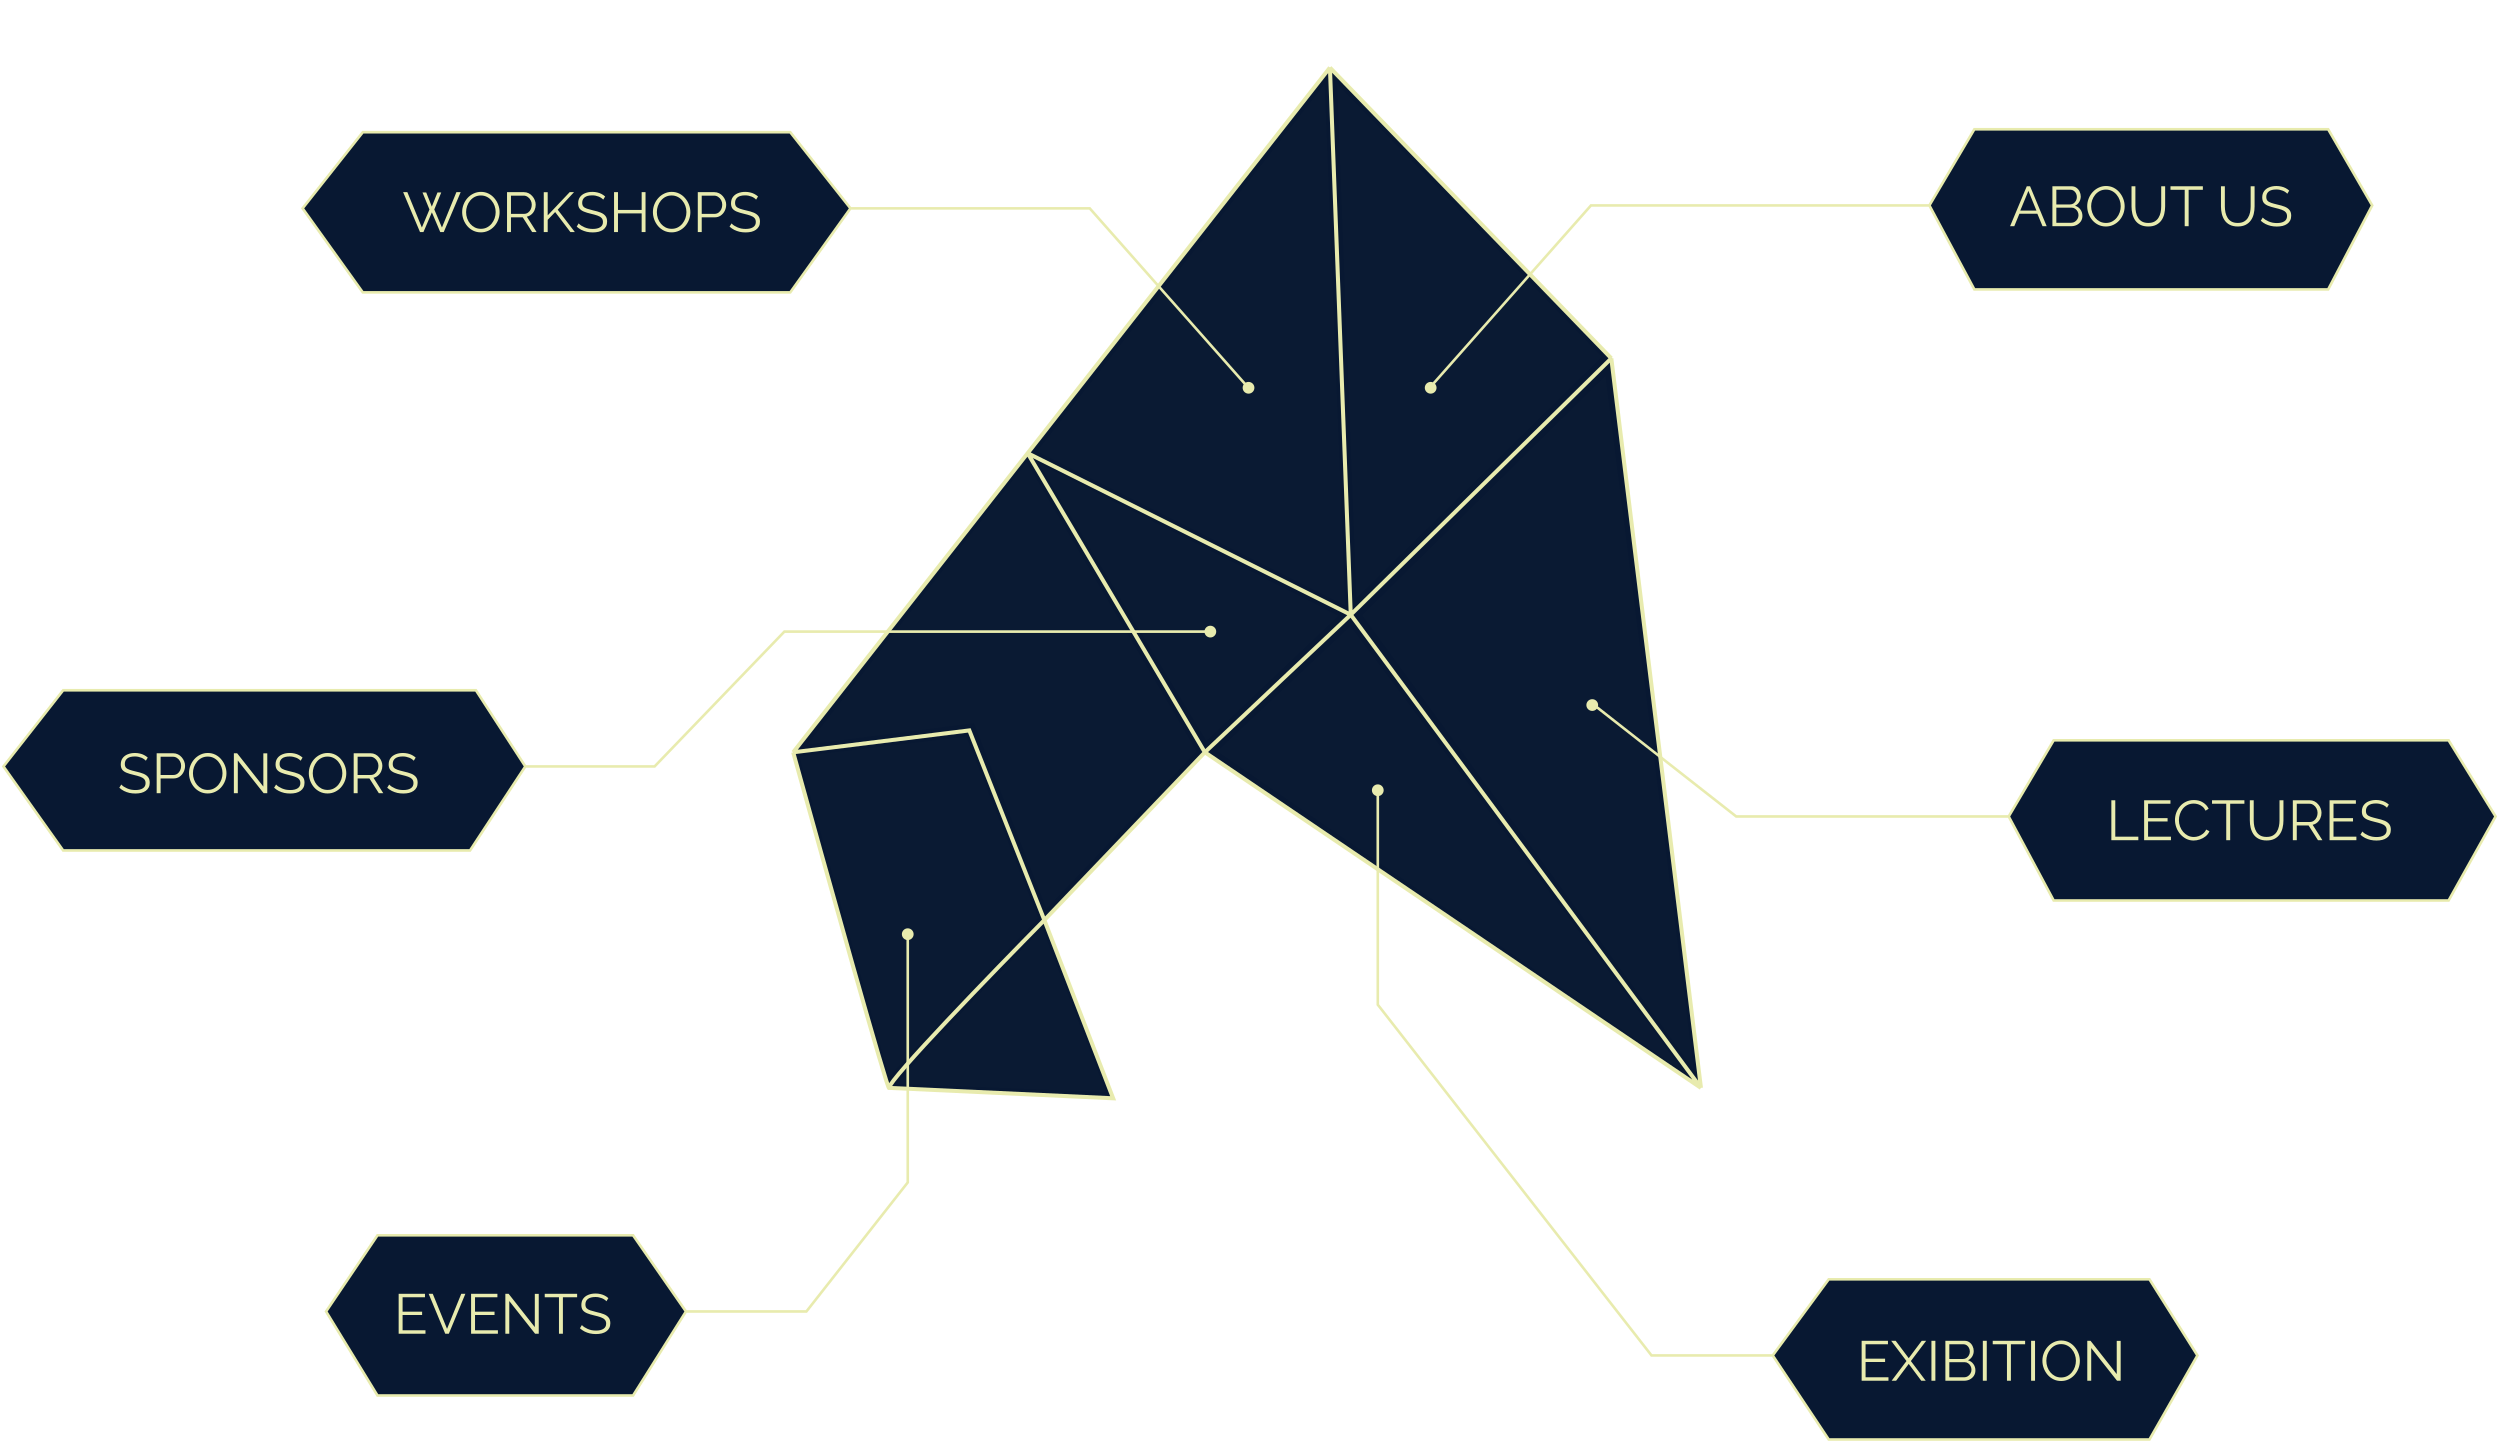 <svg width="851" height="491" viewBox="0 0 851 491" fill="none" xmlns="http://www.w3.org/2000/svg">
<path d="M302.638 370.315C302.638 373.153 280.879 295.341 270 256.08L349.811 154.263L452.704 23L548.49 121.979L579 370.315L410.132 256.08L355.498 313.197L378.913 373.862L302.638 370.315Z" fill="#081832"/>
<path d="M270 256.08C280.879 295.341 302.638 373.153 302.638 370.315M270 256.08L329.955 248.63L355.498 313.197M270 256.08L349.811 154.263M302.638 370.315C302.638 367.476 337.878 331.054 355.498 313.197M302.638 370.315L378.913 373.862L355.498 313.197M355.498 313.197L410.132 256.08M452.704 23L459.799 209.251M452.704 23L349.811 154.263M452.704 23L548.49 121.979M459.799 209.251L349.811 154.263M459.799 209.251L410.132 256.08M459.799 209.251L548.49 121.979M459.799 209.251L579 370.315M349.811 154.263L410.132 256.08M410.132 256.08L579 370.315M548.49 121.979L579 370.315" stroke="#E8EBAE" stroke-width="1.376"/>
<path d="M576.516 363.928L463.701 209.395L546.455 128.01L576.516 363.928Z" fill="#E8EBAE" fill-opacity="0.01"/>
<path d="M461.742 203.576L455.188 28.677L545.224 121.473L461.742 203.576Z" fill="#E8EBAE" fill-opacity="0.01"/>
<path d="M450.906 28.677L353.016 153.643L457.848 206.059L450.906 28.677Z" fill="#E8EBAE" fill-opacity="0.01"/>
<path d="M410.652 252.177L353.725 157.81L455.58 209.631L410.652 252.177Z" fill="#E8EBAE" fill-opacity="0.01"/>
<path d="M459.681 213.153L414.389 255.725L573.323 364.993L459.681 213.153Z" fill="#E8EBAE" fill-opacity="0.01"/>
<path d="M302.639 366.412L272.129 257.499L328.891 250.759L353.37 312.488L328.536 338.74L302.639 366.412Z" fill="#E8EBAE" fill-opacity="0.01"/>
<path d="M376.429 371.734L354.788 316.036L329.955 341.934L305.121 368.896L376.429 371.734Z" fill="#E8EBAE" fill-opacity="0.01"/>
<path d="M331.547 246.13L274.967 253.375L349.467 157.455L407.294 255.725L356.208 309.294L331.547 246.13Z" fill="#E8EBAE" fill-opacity="0.01"/>
<path d="M672.079 44H792.5L807.5 69.924L792.5 98.529H705.825H672.079L656.761 69.924L672.079 44Z" fill="#081832"/>
<path d="M488 130.5L541.567 69.924H656.761M656.761 69.924L672.079 44H792.5L807.5 69.924L792.5 98.529H705.825H672.079L656.761 69.924Z" stroke="#E8EBAE" stroke-width="0.894"/>
<path d="M689.914 63.41H691.044L696.69 77H695.274L693.513 72.751H687.407L685.665 77H684.23L689.914 63.41ZM693.207 71.698L690.469 64.98L687.694 71.698H693.207ZM708.859 73.497C708.859 74.174 708.687 74.78 708.342 75.316C707.998 75.839 707.532 76.254 706.945 76.56C706.371 76.853 705.739 77 705.05 77H698.638V63.41H705.184C705.822 63.41 706.371 63.583 706.83 63.927C707.302 64.259 707.66 64.693 707.902 65.229C708.157 65.752 708.285 66.3 708.285 66.875C708.285 67.551 708.113 68.176 707.768 68.751C707.424 69.325 706.945 69.752 706.333 70.033C707.111 70.263 707.723 70.69 708.17 71.315C708.629 71.941 708.859 72.668 708.859 73.497ZM707.519 73.268C707.519 72.808 707.417 72.387 707.213 72.004C707.009 71.609 706.728 71.29 706.371 71.047C706.026 70.805 705.631 70.684 705.184 70.684H699.978V75.832H705.05C705.51 75.832 705.924 75.711 706.294 75.469C706.664 75.226 706.958 74.914 707.175 74.531C707.404 74.135 707.519 73.714 707.519 73.268ZM699.978 64.578V69.593H704.648C705.095 69.593 705.49 69.478 705.835 69.248C706.179 69.006 706.454 68.693 706.658 68.31C706.862 67.927 706.964 67.519 706.964 67.085C706.964 66.626 706.869 66.211 706.677 65.841C706.486 65.458 706.224 65.152 705.892 64.922C705.561 64.693 705.184 64.578 704.763 64.578H699.978ZM716.86 77.096C715.903 77.096 715.035 76.904 714.257 76.522C713.479 76.139 712.809 75.622 712.247 74.971C711.686 74.308 711.252 73.567 710.946 72.751C710.639 71.921 710.486 71.073 710.486 70.205C710.486 69.299 710.646 68.438 710.965 67.621C711.284 66.792 711.73 66.058 712.305 65.42C712.892 64.769 713.574 64.259 714.353 63.889C715.131 63.506 715.973 63.315 716.879 63.315C717.836 63.315 718.704 63.512 719.482 63.908C720.261 64.304 720.924 64.833 721.473 65.497C722.034 66.16 722.468 66.9 722.774 67.717C723.081 68.534 723.234 69.369 723.234 70.224C723.234 71.13 723.074 71.998 722.755 72.827C722.436 73.644 721.99 74.378 721.416 75.028C720.841 75.667 720.165 76.171 719.387 76.541C718.608 76.911 717.766 77.096 716.86 77.096ZM711.826 70.205C711.826 70.945 711.947 71.66 712.19 72.349C712.432 73.025 712.777 73.631 713.223 74.167C713.67 74.69 714.2 75.112 714.812 75.43C715.437 75.737 716.12 75.89 716.86 75.89C717.638 75.89 718.334 75.73 718.946 75.411C719.572 75.08 720.101 74.646 720.535 74.11C720.982 73.561 721.32 72.949 721.55 72.272C721.779 71.596 721.894 70.907 721.894 70.205C721.894 69.465 721.773 68.757 721.53 68.081C721.288 67.404 720.937 66.798 720.478 66.262C720.031 65.726 719.501 65.305 718.889 64.999C718.276 64.693 717.6 64.54 716.86 64.54C716.094 64.54 715.399 64.699 714.774 65.018C714.161 65.337 713.632 65.771 713.185 66.32C712.751 66.856 712.413 67.462 712.171 68.138C711.941 68.814 711.826 69.503 711.826 70.205ZM731.291 77.096C730.22 77.096 729.314 76.904 728.574 76.522C727.833 76.139 727.247 75.628 726.813 74.99C726.379 74.34 726.06 73.606 725.856 72.789C725.664 71.972 725.569 71.13 725.569 70.263V63.41H726.889V70.263C726.889 70.964 726.959 71.653 727.1 72.33C727.253 73.006 727.495 73.612 727.827 74.148C728.159 74.684 728.605 75.112 729.167 75.43C729.728 75.737 730.43 75.89 731.272 75.89C732.14 75.89 732.855 75.73 733.416 75.411C733.99 75.08 734.437 74.646 734.756 74.11C735.088 73.574 735.324 72.974 735.464 72.311C735.604 71.634 735.675 70.952 735.675 70.263V63.41H737.014V70.263C737.014 71.169 736.912 72.036 736.708 72.866C736.504 73.695 736.172 74.422 735.713 75.048C735.266 75.673 734.679 76.171 733.952 76.541C733.225 76.911 732.338 77.096 731.291 77.096ZM749.855 64.597H745.013V77H743.673V64.597H738.831V63.41H749.855V64.597ZM761.74 77.096C760.669 77.096 759.763 76.904 759.022 76.522C758.282 76.139 757.695 75.628 757.262 74.99C756.828 74.34 756.509 73.606 756.305 72.789C756.113 71.972 756.017 71.13 756.017 70.263V63.41H757.338V70.263C757.338 70.964 757.408 71.653 757.549 72.33C757.702 73.006 757.944 73.612 758.276 74.148C758.608 74.684 759.054 75.112 759.616 75.43C760.177 75.737 760.879 75.89 761.721 75.89C762.589 75.89 763.304 75.73 763.865 75.411C764.439 75.08 764.886 74.646 765.205 74.11C765.537 73.574 765.773 72.974 765.913 72.311C766.053 71.634 766.124 70.952 766.124 70.263V63.41H767.463V70.263C767.463 71.169 767.361 72.036 767.157 72.866C766.953 73.695 766.621 74.422 766.162 75.048C765.715 75.673 765.128 76.171 764.401 76.541C763.674 76.911 762.787 77.096 761.74 77.096ZM778.601 65.956C778.409 65.739 778.186 65.548 777.931 65.382C777.676 65.203 777.389 65.05 777.07 64.922C776.751 64.795 776.406 64.693 776.036 64.616C775.679 64.54 775.296 64.501 774.888 64.501C773.701 64.501 772.827 64.731 772.265 65.19C771.717 65.637 771.442 66.249 771.442 67.028C771.442 67.564 771.57 67.985 771.825 68.291C772.093 68.597 772.508 68.846 773.069 69.038C773.631 69.229 774.345 69.427 775.213 69.631C776.183 69.835 777.019 70.078 777.72 70.358C778.422 70.639 778.964 71.022 779.347 71.507C779.73 71.979 779.921 72.623 779.921 73.44C779.921 74.065 779.8 74.608 779.558 75.067C779.315 75.526 778.977 75.909 778.543 76.215C778.11 76.522 777.593 76.751 776.993 76.904C776.393 77.045 775.736 77.115 775.022 77.115C774.32 77.115 773.643 77.045 772.993 76.904C772.355 76.751 771.749 76.534 771.174 76.254C770.6 75.96 770.064 75.59 769.567 75.143L770.236 74.052C770.479 74.308 770.766 74.55 771.098 74.78C771.442 74.997 771.819 75.194 772.227 75.373C772.648 75.552 773.095 75.692 773.567 75.794C774.052 75.883 774.549 75.928 775.06 75.928C776.144 75.928 776.987 75.73 777.586 75.335C778.199 74.939 778.505 74.352 778.505 73.574C778.505 73.012 778.352 72.566 778.046 72.234C777.739 71.889 777.28 71.609 776.668 71.392C776.055 71.175 775.302 70.964 774.409 70.76C773.465 70.543 772.667 70.301 772.017 70.033C771.366 69.765 770.874 69.414 770.543 68.98C770.224 68.534 770.064 67.947 770.064 67.219C770.064 66.377 770.268 65.669 770.677 65.095C771.098 64.508 771.672 64.067 772.399 63.774C773.127 63.468 773.962 63.315 774.907 63.315C775.506 63.315 776.062 63.378 776.572 63.506C777.095 63.621 777.574 63.793 778.007 64.023C778.454 64.252 778.869 64.54 779.252 64.884L778.601 65.956Z" fill="#E8EBAE"/>
<path d="M269 45.001H123.5L103 70.924L123.5 99.529H182.5H208.675H269L289.5 70.924L269 45.001Z" fill="#081832"/>
<path d="M424.512 131.5L370.945 70.924H289.5M289.5 70.924L269 45.001H123.5L103 70.924L123.5 99.529H182.5H208.675H269L289.5 70.924Z" stroke="#E8EBAE" stroke-width="0.894"/>
<path d="M143.814 65.506H145.077L146.991 70.329L148.924 65.506H150.207L147.833 71.306L150.437 77.45L155.356 65.41H156.81L151.049 79H149.862L147.01 72.282L144.139 79H142.972L137.23 65.41H138.665L143.603 77.45L146.187 71.306L143.814 65.506ZM163.692 79.096C162.735 79.096 161.867 78.904 161.089 78.522C160.31 78.139 159.64 77.622 159.079 76.971C158.518 76.308 158.084 75.567 157.777 74.751C157.471 73.921 157.318 73.073 157.318 72.205C157.318 71.299 157.478 70.438 157.797 69.621C158.116 68.792 158.562 68.058 159.136 67.42C159.723 66.769 160.406 66.259 161.184 65.889C161.963 65.506 162.805 65.315 163.711 65.315C164.668 65.315 165.536 65.512 166.314 65.908C167.092 66.304 167.756 66.833 168.305 67.497C168.866 68.16 169.3 68.9 169.606 69.717C169.912 70.534 170.066 71.369 170.066 72.224C170.066 73.13 169.906 73.998 169.587 74.827C169.268 75.644 168.821 76.378 168.247 77.028C167.673 77.667 166.997 78.171 166.218 78.541C165.44 78.911 164.598 79.096 163.692 79.096ZM158.658 72.205C158.658 72.945 158.779 73.66 159.022 74.349C159.264 75.025 159.609 75.631 160.055 76.167C160.502 76.69 161.031 77.112 161.644 77.43C162.269 77.737 162.952 77.89 163.692 77.89C164.47 77.89 165.166 77.73 165.778 77.411C166.403 77.08 166.933 76.646 167.367 76.11C167.813 75.561 168.152 74.949 168.381 74.272C168.611 73.596 168.726 72.907 168.726 72.205C168.726 71.465 168.605 70.757 168.362 70.081C168.12 69.404 167.769 68.798 167.309 68.262C166.863 67.726 166.333 67.305 165.721 66.999C165.108 66.693 164.432 66.54 163.692 66.54C162.926 66.54 162.231 66.699 161.606 67.018C160.993 67.337 160.463 67.771 160.017 68.32C159.583 68.856 159.245 69.462 159.002 70.138C158.773 70.814 158.658 71.503 158.658 72.205ZM172.592 79V65.41H178.334C178.921 65.41 179.457 65.532 179.942 65.774C180.426 66.016 180.848 66.348 181.205 66.769C181.575 67.178 181.856 67.637 182.047 68.147C182.251 68.645 182.353 69.156 182.353 69.679C182.353 70.329 182.226 70.942 181.97 71.516C181.728 72.09 181.377 72.575 180.918 72.971C180.471 73.366 179.942 73.628 179.329 73.755L182.659 79H181.147L177.951 73.985H173.931V79H172.592ZM173.931 72.799H178.372C178.908 72.799 179.374 72.652 179.769 72.358C180.165 72.065 180.471 71.682 180.688 71.21C180.905 70.725 181.013 70.215 181.013 69.679C181.013 69.13 180.886 68.626 180.631 68.167C180.388 67.694 180.056 67.318 179.635 67.037C179.227 66.744 178.768 66.597 178.257 66.597H173.931V72.799ZM185.096 79V65.43H186.436V73.315L193.92 65.41H195.394L189.843 71.382L195.681 79H194.169L188.982 72.186L186.436 74.827V79H185.096ZM205.339 67.956C205.147 67.739 204.924 67.548 204.669 67.382C204.414 67.203 204.127 67.05 203.808 66.922C203.489 66.795 203.144 66.693 202.774 66.616C202.417 66.54 202.034 66.501 201.626 66.501C200.439 66.501 199.565 66.731 199.003 67.19C198.455 67.637 198.18 68.249 198.18 69.028C198.18 69.564 198.308 69.985 198.563 70.291C198.831 70.597 199.246 70.846 199.807 71.038C200.369 71.229 201.083 71.427 201.951 71.631C202.921 71.835 203.757 72.078 204.458 72.358C205.16 72.639 205.703 73.022 206.085 73.507C206.468 73.979 206.66 74.623 206.66 75.44C206.66 76.065 206.538 76.608 206.296 77.067C206.053 77.526 205.715 77.909 205.281 78.215C204.848 78.522 204.331 78.751 203.731 78.904C203.131 79.045 202.474 79.115 201.76 79.115C201.058 79.115 200.382 79.045 199.731 78.904C199.093 78.751 198.487 78.534 197.912 78.254C197.338 77.96 196.802 77.59 196.305 77.143L196.975 76.052C197.217 76.308 197.504 76.55 197.836 76.78C198.18 76.997 198.557 77.194 198.965 77.373C199.386 77.552 199.833 77.692 200.305 77.794C200.79 77.883 201.287 77.928 201.798 77.928C202.883 77.928 203.725 77.73 204.324 77.335C204.937 76.939 205.243 76.352 205.243 75.574C205.243 75.012 205.09 74.566 204.784 74.234C204.478 73.889 204.018 73.609 203.406 73.392C202.793 73.175 202.04 72.964 201.147 72.76C200.203 72.543 199.405 72.301 198.755 72.033C198.104 71.765 197.613 71.414 197.281 70.98C196.962 70.534 196.802 69.947 196.802 69.219C196.802 68.377 197.006 67.669 197.415 67.095C197.836 66.508 198.41 66.067 199.137 65.774C199.865 65.468 200.701 65.315 201.645 65.315C202.245 65.315 202.8 65.378 203.31 65.506C203.833 65.621 204.312 65.793 204.746 66.023C205.192 66.252 205.607 66.54 205.99 66.884L205.339 67.956ZM219.74 65.41V79H218.42V72.645H210.362V79H209.022V65.41H210.362V71.459H218.42V65.41H219.74ZM228.627 79.096C227.67 79.096 226.802 78.904 226.024 78.522C225.246 78.139 224.576 77.622 224.014 76.971C223.453 76.308 223.019 75.567 222.713 74.751C222.406 73.921 222.253 73.073 222.253 72.205C222.253 71.299 222.413 70.438 222.732 69.621C223.051 68.792 223.497 68.058 224.072 67.42C224.659 66.769 225.341 66.259 226.12 65.889C226.898 65.506 227.74 65.315 228.646 65.315C229.603 65.315 230.471 65.512 231.249 65.908C232.028 66.304 232.691 66.833 233.24 67.497C233.801 68.16 234.235 68.9 234.541 69.717C234.848 70.534 235.001 71.369 235.001 72.224C235.001 73.13 234.841 73.998 234.522 74.827C234.203 75.644 233.757 76.378 233.182 77.028C232.608 77.667 231.932 78.171 231.154 78.541C230.375 78.911 229.533 79.096 228.627 79.096ZM223.593 72.205C223.593 72.945 223.714 73.66 223.957 74.349C224.199 75.025 224.544 75.631 224.99 76.167C225.437 76.69 225.966 77.112 226.579 77.43C227.204 77.737 227.887 77.89 228.627 77.89C229.405 77.89 230.101 77.73 230.713 77.411C231.339 77.08 231.868 76.646 232.302 76.11C232.749 75.561 233.087 74.949 233.316 74.272C233.546 73.596 233.661 72.907 233.661 72.205C233.661 71.465 233.54 70.757 233.297 70.081C233.055 69.404 232.704 68.798 232.245 68.262C231.798 67.726 231.268 67.305 230.656 66.999C230.043 66.693 229.367 66.54 228.627 66.54C227.861 66.54 227.166 66.699 226.541 67.018C225.928 67.337 225.399 67.771 224.952 68.32C224.518 68.856 224.18 69.462 223.938 70.138C223.708 70.814 223.593 71.503 223.593 72.205ZM237.527 79V65.41H243.154C243.741 65.41 244.277 65.532 244.762 65.774C245.26 66.016 245.687 66.348 246.044 66.769C246.402 67.178 246.682 67.637 246.886 68.147C247.091 68.645 247.193 69.156 247.193 69.679C247.193 70.419 247.027 71.121 246.695 71.784C246.376 72.435 245.923 72.964 245.336 73.373C244.749 73.781 244.06 73.985 243.269 73.985H238.867V79H237.527ZM238.867 72.799H243.212C243.747 72.799 244.213 72.652 244.609 72.358C245.004 72.065 245.311 71.682 245.527 71.21C245.744 70.738 245.853 70.227 245.853 69.679C245.853 69.117 245.725 68.6 245.47 68.128C245.215 67.656 244.877 67.286 244.456 67.018C244.047 66.737 243.594 66.597 243.097 66.597H238.867V72.799ZM257.377 67.956C257.185 67.739 256.962 67.548 256.707 67.382C256.452 67.203 256.165 67.05 255.845 66.922C255.526 66.795 255.182 66.693 254.812 66.616C254.455 66.54 254.072 66.501 253.663 66.501C252.477 66.501 251.603 66.731 251.041 67.19C250.493 67.637 250.218 68.249 250.218 69.028C250.218 69.564 250.346 69.985 250.601 70.291C250.869 70.597 251.284 70.846 251.845 71.038C252.407 71.229 253.121 71.427 253.989 71.631C254.959 71.835 255.794 72.078 256.496 72.358C257.198 72.639 257.74 73.022 258.123 73.507C258.506 73.979 258.697 74.623 258.697 75.44C258.697 76.065 258.576 76.608 258.334 77.067C258.091 77.526 257.753 77.909 257.319 78.215C256.885 78.522 256.369 78.751 255.769 78.904C255.169 79.045 254.512 79.115 253.797 79.115C253.096 79.115 252.419 79.045 251.769 78.904C251.131 78.751 250.524 78.534 249.95 78.254C249.376 77.96 248.84 77.59 248.342 77.143L249.012 76.052C249.255 76.308 249.542 76.55 249.874 76.78C250.218 76.997 250.595 77.194 251.003 77.373C251.424 77.552 251.871 77.692 252.343 77.794C252.828 77.883 253.325 77.928 253.836 77.928C254.92 77.928 255.763 77.73 256.362 77.335C256.975 76.939 257.281 76.352 257.281 75.574C257.281 75.012 257.128 74.566 256.822 74.234C256.515 73.889 256.056 73.609 255.444 73.392C254.831 73.175 254.078 72.964 253.185 72.76C252.241 72.543 251.443 72.301 250.792 72.033C250.142 71.765 249.65 71.414 249.319 70.98C249 70.534 248.84 69.947 248.84 69.219C248.84 68.377 249.044 67.669 249.453 67.095C249.874 66.508 250.448 66.067 251.175 65.774C251.903 65.468 252.738 65.315 253.683 65.315C254.282 65.315 254.837 65.378 255.348 65.506C255.871 65.621 256.35 65.793 256.783 66.023C257.23 66.252 257.645 66.54 258.027 66.884L257.377 67.956Z" fill="#E8EBAE"/>
<path d="M162 234.971H21.5L1.175 260.894L21.5 289.5H104.325H130.5H160L178.825 260.894L162 234.971Z" fill="#081832"/>
<path d="M412 215H267L222.825 260.894H178.825M178.825 260.894L162 234.971H21.5L1.175 260.894L21.5 289.5H104.325H130.5H160L178.825 260.894Z" stroke="#E8EBAE" stroke-width="0.894"/>
<path d="M49.647 258.956C49.455 258.739 49.232 258.548 48.977 258.382C48.722 258.203 48.434 258.05 48.115 257.922C47.797 257.795 47.452 257.693 47.082 257.616C46.725 257.54 46.342 257.501 45.934 257.501C44.747 257.501 43.873 257.731 43.311 258.19C42.763 258.637 42.488 259.249 42.488 260.028C42.488 260.564 42.616 260.985 42.871 261.291C43.139 261.597 43.554 261.846 44.115 262.038C44.677 262.229 45.391 262.427 46.259 262.631C47.229 262.835 48.065 263.078 48.766 263.358C49.468 263.639 50.01 264.022 50.393 264.507C50.776 264.979 50.967 265.623 50.967 266.44C50.967 267.065 50.846 267.607 50.604 268.067C50.361 268.526 50.023 268.909 49.589 269.215C49.156 269.521 48.639 269.751 48.039 269.904C47.439 270.045 46.782 270.115 46.068 270.115C45.366 270.115 44.689 270.045 44.039 269.904C43.401 269.751 42.794 269.534 42.22 269.254C41.646 268.96 41.11 268.59 40.612 268.143L41.282 267.052C41.525 267.308 41.812 267.55 42.144 267.78C42.488 267.997 42.865 268.194 43.273 268.373C43.694 268.552 44.141 268.692 44.613 268.794C45.098 268.883 45.595 268.928 46.106 268.928C47.19 268.928 48.033 268.73 48.632 268.335C49.245 267.939 49.551 267.352 49.551 266.574C49.551 266.012 49.398 265.566 49.092 265.234C48.785 264.89 48.326 264.609 47.714 264.392C47.101 264.175 46.348 263.964 45.455 263.76C44.511 263.543 43.713 263.301 43.062 263.033C42.412 262.765 41.92 262.414 41.589 261.98C41.27 261.534 41.11 260.947 41.11 260.219C41.11 259.377 41.314 258.669 41.723 258.095C42.144 257.508 42.718 257.067 43.445 256.774C44.173 256.468 45.008 256.315 45.953 256.315C46.552 256.315 47.108 256.378 47.618 256.506C48.141 256.621 48.62 256.793 49.053 257.023C49.5 257.253 49.915 257.54 50.297 257.884L49.647 258.956ZM53.33 270V256.41H58.957C59.544 256.41 60.08 256.532 60.565 256.774C61.062 257.016 61.49 257.348 61.847 257.769C62.205 258.178 62.485 258.637 62.689 259.147C62.894 259.645 62.996 260.155 62.996 260.679C62.996 261.419 62.83 262.121 62.498 262.784C62.179 263.435 61.726 263.964 61.139 264.373C60.552 264.781 59.863 264.985 59.072 264.985H54.67V270H53.33ZM54.67 263.799H59.014C59.55 263.799 60.016 263.652 60.412 263.358C60.807 263.065 61.114 262.682 61.33 262.21C61.547 261.738 61.656 261.227 61.656 260.679C61.656 260.117 61.528 259.6 61.273 259.128C61.018 258.656 60.68 258.286 60.259 258.018C59.85 257.737 59.397 257.597 58.9 257.597H54.67V263.799ZM70.711 270.096C69.754 270.096 68.886 269.904 68.108 269.521C67.329 269.139 66.659 268.622 66.098 267.971C65.536 267.308 65.102 266.567 64.796 265.751C64.49 264.921 64.337 264.073 64.337 263.205C64.337 262.299 64.496 261.438 64.815 260.621C65.134 259.792 65.581 259.058 66.155 258.42C66.742 257.769 67.425 257.259 68.203 256.889C68.981 256.506 69.824 256.315 70.73 256.315C71.687 256.315 72.554 256.512 73.333 256.908C74.111 257.304 74.775 257.833 75.323 258.497C75.885 259.16 76.319 259.9 76.625 260.717C76.931 261.534 77.084 262.369 77.084 263.224C77.084 264.13 76.925 264.998 76.606 265.827C76.287 266.644 75.84 267.378 75.266 268.029C74.692 268.667 74.016 269.171 73.237 269.541C72.459 269.911 71.617 270.096 70.711 270.096ZM65.677 263.205C65.677 263.945 65.798 264.66 66.04 265.349C66.283 266.025 66.627 266.631 67.074 267.167C67.52 267.69 68.05 268.111 68.662 268.43C69.288 268.737 69.971 268.89 70.711 268.89C71.489 268.89 72.184 268.73 72.797 268.411C73.422 268.08 73.952 267.646 74.385 267.11C74.832 266.561 75.17 265.949 75.4 265.272C75.63 264.596 75.745 263.907 75.745 263.205C75.745 262.465 75.623 261.757 75.381 261.081C75.138 260.404 74.787 259.798 74.328 259.262C73.882 258.726 73.352 258.305 72.739 257.999C72.127 257.693 71.451 257.54 70.711 257.54C69.945 257.54 69.249 257.699 68.624 258.018C68.012 258.337 67.482 258.771 67.036 259.32C66.602 259.856 66.264 260.462 66.021 261.138C65.791 261.814 65.677 262.503 65.677 263.205ZM80.95 258.879V270H79.61V256.41H80.721L89.64 267.741V256.429H90.98V270H89.736L80.95 258.879ZM102.339 258.956C102.147 258.739 101.924 258.548 101.669 258.382C101.414 258.203 101.127 258.05 100.808 257.922C100.489 257.795 100.144 257.693 99.774 257.616C99.417 257.54 99.034 257.501 98.626 257.501C97.439 257.501 96.565 257.731 96.003 258.19C95.455 258.637 95.18 259.249 95.18 260.028C95.18 260.564 95.308 260.985 95.563 261.291C95.831 261.597 96.246 261.846 96.807 262.038C97.369 262.229 98.083 262.427 98.951 262.631C99.921 262.835 100.757 263.078 101.458 263.358C102.16 263.639 102.702 264.022 103.085 264.507C103.468 264.979 103.659 265.623 103.659 266.44C103.659 267.065 103.538 267.607 103.296 268.067C103.053 268.526 102.715 268.909 102.281 269.215C101.848 269.521 101.331 269.751 100.731 269.904C100.131 270.045 99.474 270.115 98.76 270.115C98.058 270.115 97.382 270.045 96.731 269.904C96.093 269.751 95.487 269.534 94.912 269.254C94.338 268.96 93.802 268.59 93.305 268.143L93.975 267.052C94.217 267.308 94.504 267.55 94.836 267.78C95.18 267.997 95.557 268.194 95.965 268.373C96.386 268.552 96.833 268.692 97.305 268.794C97.79 268.883 98.287 268.928 98.798 268.928C99.882 268.928 100.725 268.73 101.324 268.335C101.937 267.939 102.243 267.352 102.243 266.574C102.243 266.012 102.09 265.566 101.784 265.234C101.477 264.89 101.018 264.609 100.406 264.392C99.793 264.175 99.04 263.964 98.147 263.76C97.203 263.543 96.405 263.301 95.754 263.033C95.104 262.765 94.612 262.414 94.281 261.98C93.962 261.534 93.802 260.947 93.802 260.219C93.802 259.377 94.006 258.669 94.415 258.095C94.836 257.508 95.41 257.067 96.137 256.774C96.865 256.468 97.701 256.315 98.645 256.315C99.245 256.315 99.799 256.378 100.31 256.506C100.833 256.621 101.312 256.793 101.745 257.023C102.192 257.253 102.607 257.54 102.99 257.884L102.339 258.956ZM111.496 270.096C110.539 270.096 109.671 269.904 108.893 269.521C108.115 269.139 107.445 268.622 106.883 267.971C106.322 267.308 105.888 266.567 105.582 265.751C105.275 264.921 105.122 264.073 105.122 263.205C105.122 262.299 105.282 261.438 105.601 260.621C105.92 259.792 106.366 259.058 106.941 258.42C107.528 257.769 108.21 257.259 108.989 256.889C109.767 256.506 110.609 256.315 111.515 256.315C112.472 256.315 113.34 256.512 114.118 256.908C114.897 257.304 115.56 257.833 116.109 258.497C116.67 259.16 117.104 259.9 117.41 260.717C117.717 261.534 117.87 262.369 117.87 263.224C117.87 264.13 117.71 264.998 117.391 265.827C117.072 266.644 116.626 267.378 116.051 268.029C115.477 268.667 114.801 269.171 114.023 269.541C113.244 269.911 112.402 270.096 111.496 270.096ZM106.462 263.205C106.462 263.945 106.583 264.66 106.826 265.349C107.068 266.025 107.413 266.631 107.859 267.167C108.306 267.69 108.835 268.111 109.448 268.43C110.073 268.737 110.756 268.89 111.496 268.89C112.274 268.89 112.97 268.73 113.582 268.411C114.208 268.08 114.737 267.646 115.171 267.11C115.618 266.561 115.956 265.949 116.185 265.272C116.415 264.596 116.53 263.907 116.53 263.205C116.53 262.465 116.409 261.757 116.166 261.081C115.924 260.404 115.573 259.798 115.114 259.262C114.667 258.726 114.137 258.305 113.525 257.999C112.912 257.693 112.236 257.54 111.496 257.54C110.73 257.54 110.035 257.699 109.41 258.018C108.797 258.337 108.268 258.771 107.821 259.32C107.387 259.856 107.049 260.462 106.807 261.138C106.577 261.814 106.462 262.503 106.462 263.205ZM120.396 270V256.41H126.138C126.725 256.41 127.261 256.532 127.746 256.774C128.231 257.016 128.652 257.348 129.009 257.769C129.379 258.178 129.66 258.637 129.851 259.147C130.055 259.645 130.157 260.155 130.157 260.679C130.157 261.329 130.03 261.942 129.775 262.516C129.532 263.09 129.181 263.575 128.722 263.971C128.275 264.366 127.746 264.628 127.133 264.756L130.464 270H128.952L125.755 264.985H121.736V270H120.396ZM121.736 263.799H126.176C126.712 263.799 127.178 263.652 127.573 263.358C127.969 263.065 128.275 262.682 128.492 262.21C128.709 261.725 128.818 261.215 128.818 260.679C128.818 260.13 128.69 259.626 128.435 259.167C128.192 258.694 127.861 258.318 127.439 258.037C127.031 257.744 126.572 257.597 126.061 257.597H121.736V263.799ZM140.844 258.956C140.652 258.739 140.429 258.548 140.174 258.382C139.919 258.203 139.632 258.05 139.313 257.922C138.994 257.795 138.649 257.693 138.279 257.616C137.922 257.54 137.539 257.501 137.131 257.501C135.944 257.501 135.07 257.731 134.508 258.19C133.96 258.637 133.685 259.249 133.685 260.028C133.685 260.564 133.813 260.985 134.068 261.291C134.336 261.597 134.751 261.846 135.312 262.038C135.874 262.229 136.588 262.427 137.456 262.631C138.426 262.835 139.262 263.078 139.963 263.358C140.665 263.639 141.208 264.022 141.59 264.507C141.973 264.979 142.165 265.623 142.165 266.44C142.165 267.065 142.043 267.607 141.801 268.067C141.558 268.526 141.22 268.909 140.786 269.215C140.353 269.521 139.836 269.751 139.236 269.904C138.636 270.045 137.979 270.115 137.265 270.115C136.563 270.115 135.886 270.045 135.236 269.904C134.598 269.751 133.992 269.534 133.417 269.254C132.843 268.96 132.307 268.59 131.81 268.143L132.48 267.052C132.722 267.308 133.009 267.55 133.341 267.78C133.685 267.997 134.062 268.194 134.47 268.373C134.891 268.552 135.338 268.692 135.81 268.794C136.295 268.883 136.792 268.928 137.303 268.928C138.387 268.928 139.23 268.73 139.829 268.335C140.442 267.939 140.748 267.352 140.748 266.574C140.748 266.012 140.595 265.566 140.289 265.234C139.983 264.89 139.523 264.609 138.911 264.392C138.298 264.175 137.545 263.964 136.652 263.76C135.708 263.543 134.91 263.301 134.26 263.033C133.609 262.765 133.118 262.414 132.786 261.98C132.467 261.534 132.307 260.947 132.307 260.219C132.307 259.377 132.511 258.669 132.92 258.095C133.341 257.508 133.915 257.067 134.642 256.774C135.37 256.468 136.205 256.315 137.15 256.315C137.749 256.315 138.305 256.378 138.815 256.506C139.338 256.621 139.817 256.793 140.25 257.023C140.697 257.253 141.112 257.54 141.495 257.884L140.844 258.956Z" fill="#E8EBAE"/>
<circle cx="309" cy="318" r="2" fill="#E8EBAE"/>
<circle cx="469" cy="269" r="2" fill="#E8EBAE"/>
<circle cx="542" cy="240" r="2" fill="#E8EBAE"/>
<path d="M215.5 420.5H128.5L111 446.424L128.5 475.029H184.436H215.5L233.5 446.424L215.5 420.5Z" fill="#081832"/>
<path d="M309 317.5V402.5L274.5 446.424H233.5M233.5 446.424L215.5 420.5H128.5L111 446.424L128.5 475.029H184.436H215.5L233.5 446.424Z" stroke="#E8EBAE" stroke-width="0.894"/>
<path d="M144.833 452.813V454H135.703V440.41H144.661V441.597H137.043V446.497H143.685V447.626H137.043V452.813H144.833ZM147.31 440.41L152.171 452.335L157.014 440.41H158.411L152.784 454H151.559L145.912 440.41H147.31ZM169.488 452.813V454H160.358V440.41H169.316V441.597H161.698V446.497H168.339V447.626H161.698V452.813H169.488ZM173.361 442.879V454H172.022V440.41H173.132L182.051 451.741V440.429H183.391V454H182.147L173.361 442.879ZM196.454 441.597H191.611V454H190.271V441.597H185.429V440.41H196.454V441.597ZM206.432 442.956C206.241 442.739 206.018 442.548 205.762 442.382C205.507 442.203 205.22 442.05 204.901 441.922C204.582 441.795 204.238 441.693 203.868 441.616C203.51 441.54 203.127 441.501 202.719 441.501C201.532 441.501 200.658 441.731 200.097 442.19C199.548 442.637 199.274 443.249 199.274 444.028C199.274 444.564 199.401 444.985 199.657 445.291C199.925 445.597 200.339 445.846 200.901 446.038C201.462 446.229 202.177 446.427 203.045 446.631C204.014 446.835 204.85 447.078 205.552 447.358C206.254 447.639 206.796 448.022 207.179 448.507C207.562 448.979 207.753 449.623 207.753 450.44C207.753 451.065 207.632 451.607 207.389 452.067C207.147 452.526 206.809 452.909 206.375 453.215C205.941 453.521 205.424 453.751 204.825 453.904C204.225 454.045 203.568 454.115 202.853 454.115C202.151 454.115 201.475 454.045 200.824 453.904C200.186 453.751 199.58 453.534 199.006 453.254C198.432 452.96 197.896 452.59 197.398 452.143L198.068 451.052C198.31 451.308 198.598 451.55 198.929 451.78C199.274 451.997 199.65 452.194 200.059 452.373C200.48 452.552 200.926 452.692 201.398 452.794C201.883 452.883 202.381 452.928 202.891 452.928C203.976 452.928 204.818 452.73 205.418 452.335C206.03 451.939 206.337 451.352 206.337 450.574C206.337 450.012 206.184 449.566 205.877 449.234C205.571 448.89 205.112 448.609 204.499 448.392C203.887 448.175 203.134 447.964 202.241 447.76C201.296 447.543 200.499 447.301 199.848 447.033C199.197 446.765 198.706 446.414 198.374 445.98C198.055 445.534 197.896 444.947 197.896 444.219C197.896 443.377 198.1 442.669 198.508 442.095C198.929 441.508 199.504 441.067 200.231 440.774C200.958 440.468 201.794 440.315 202.738 440.315C203.338 440.315 203.893 440.378 204.403 440.506C204.927 440.621 205.405 440.793 205.839 441.023C206.286 441.253 206.7 441.54 207.083 441.884L206.432 442.956Z" fill="#E8EBAE"/>
<path d="M699.079 252H833.5L849.5 277.924L833.5 306.529H732.825H699.079L683.761 277.924L699.079 252Z" fill="#081832"/>
<path d="M542 239.5L591 277.924H642.5H683.761M683.761 277.924L699.079 252H833.5L849.5 277.924L833.5 306.529H732.825H699.079L683.761 277.924Z" stroke="#E8EBAE" stroke-width="0.894"/>
<path d="M718.703 286V272.41H720.043V284.813H727.891V286H718.703ZM738.992 284.813V286H729.862V272.41H738.82V273.597H731.202V278.497H737.844V279.626H731.202V284.813H738.992ZM740.365 279.109C740.365 278.28 740.505 277.47 740.786 276.679C741.079 275.875 741.501 275.147 742.049 274.497C742.598 273.833 743.274 273.31 744.078 272.927C744.882 272.532 745.794 272.334 746.815 272.334C748.027 272.334 749.061 272.615 749.916 273.176C750.784 273.725 751.422 274.433 751.83 275.301L750.777 275.951C750.484 275.352 750.114 274.879 749.667 274.535C749.22 274.178 748.742 273.922 748.232 273.769C747.734 273.616 747.236 273.54 746.739 273.54C745.922 273.54 745.201 273.706 744.576 274.037C743.95 274.356 743.421 274.79 742.987 275.339C742.566 275.875 742.247 276.481 742.03 277.157C741.813 277.821 741.705 278.497 741.705 279.186C741.705 279.939 741.832 280.66 742.087 281.349C742.343 282.038 742.7 282.65 743.159 283.186C743.619 283.71 744.155 284.131 744.767 284.45C745.392 284.756 746.069 284.909 746.796 284.909C747.306 284.909 747.83 284.82 748.366 284.641C748.901 284.462 749.399 284.188 749.858 283.818C750.331 283.448 750.707 282.969 750.988 282.382L752.098 282.957C751.817 283.633 751.383 284.207 750.796 284.679C750.209 285.151 749.552 285.509 748.825 285.751C748.11 285.994 747.409 286.115 746.719 286.115C745.788 286.115 744.933 285.917 744.155 285.521C743.376 285.113 742.7 284.577 742.126 283.914C741.564 283.237 741.13 282.485 740.824 281.655C740.518 280.813 740.365 279.964 740.365 279.109ZM763.995 273.597H759.153V286H757.813V273.597H752.971V272.41H763.995V273.597ZM771.563 286.096C770.491 286.096 769.585 285.904 768.845 285.521C768.105 285.139 767.518 284.628 767.084 283.99C766.65 283.339 766.331 282.606 766.127 281.789C765.935 280.972 765.84 280.13 765.84 279.263V272.41H767.16V279.263C767.16 279.964 767.23 280.653 767.371 281.33C767.524 282.006 767.766 282.612 768.098 283.148C768.43 283.684 768.877 284.111 769.438 284.43C769.999 284.737 770.701 284.89 771.543 284.89C772.411 284.89 773.126 284.73 773.687 284.411C774.261 284.08 774.708 283.646 775.027 283.11C775.359 282.574 775.595 281.974 775.735 281.311C775.876 280.634 775.946 279.952 775.946 279.263V272.41H777.286V279.263C777.286 280.169 777.183 281.036 776.979 281.866C776.775 282.695 776.443 283.422 775.984 284.048C775.537 284.673 774.95 285.171 774.223 285.541C773.496 285.911 772.609 286.096 771.563 286.096ZM780.48 286V272.41H786.222C786.809 272.41 787.345 272.532 787.83 272.774C788.315 273.016 788.736 273.348 789.093 273.769C789.463 274.178 789.744 274.637 789.935 275.147C790.139 275.645 790.241 276.155 790.241 276.679C790.241 277.329 790.114 277.942 789.859 278.516C789.616 279.09 789.265 279.575 788.806 279.971C788.359 280.366 787.83 280.628 787.217 280.756L790.548 286H789.036L785.839 280.985H781.82V286H780.48ZM781.82 279.799H786.26C786.796 279.799 787.262 279.652 787.657 279.358C788.053 279.065 788.359 278.682 788.576 278.21C788.793 277.725 788.902 277.215 788.902 276.679C788.902 276.13 788.774 275.626 788.519 275.167C788.276 274.694 787.945 274.318 787.523 274.037C787.115 273.744 786.656 273.597 786.145 273.597H781.82V279.799ZM802.114 284.813V286H792.985V272.41H801.942V273.597H794.324V278.497H800.966V279.626H794.324V284.813H802.114ZM812.517 274.956C812.325 274.739 812.102 274.548 811.847 274.382C811.592 274.203 811.304 274.05 810.985 273.922C810.666 273.795 810.322 273.693 809.952 273.616C809.595 273.54 809.212 273.501 808.803 273.501C807.617 273.501 806.743 273.731 806.181 274.19C805.633 274.637 805.358 275.249 805.358 276.028C805.358 276.564 805.486 276.985 805.741 277.291C806.009 277.597 806.424 277.846 806.985 278.038C807.547 278.229 808.261 278.427 809.129 278.631C810.099 278.835 810.934 279.078 811.636 279.358C812.338 279.639 812.88 280.022 813.263 280.507C813.646 280.979 813.837 281.623 813.837 282.44C813.837 283.065 813.716 283.607 813.474 284.067C813.231 284.526 812.893 284.909 812.459 285.215C812.025 285.521 811.509 285.751 810.909 285.904C810.309 286.045 809.652 286.115 808.937 286.115C808.236 286.115 807.559 286.045 806.909 285.904C806.271 285.751 805.664 285.534 805.09 285.254C804.516 284.96 803.98 284.59 803.482 284.143L804.152 283.052C804.395 283.308 804.682 283.55 805.014 283.78C805.358 283.997 805.735 284.194 806.143 284.373C806.564 284.552 807.011 284.692 807.483 284.794C807.968 284.883 808.465 284.928 808.976 284.928C810.06 284.928 810.903 284.73 811.502 284.335C812.115 283.939 812.421 283.352 812.421 282.574C812.421 282.012 812.268 281.566 811.962 281.234C811.655 280.89 811.196 280.609 810.584 280.392C809.971 280.175 809.218 279.964 808.325 279.76C807.381 279.543 806.583 279.301 805.932 279.033C805.282 278.765 804.79 278.414 804.459 277.98C804.14 277.534 803.98 276.947 803.98 276.219C803.98 275.377 804.184 274.669 804.593 274.095C805.014 273.508 805.588 273.067 806.315 272.774C807.043 272.468 807.878 272.315 808.823 272.315C809.422 272.315 809.977 272.378 810.488 272.506C811.011 272.621 811.489 272.793 811.923 273.023C812.37 273.253 812.785 273.54 813.167 273.884L812.517 274.956Z" fill="#E8EBAE"/>
<path d="M622.5 435.471H731.675L748 461.395L731.675 490H652.5H622.5L603.436 461.395L622.5 435.471Z" fill="#081832"/>
<path d="M469 268.5V342L562.175 461.395H603.436M603.436 461.395L622.5 435.471H731.675L748 461.395L731.675 490H652.5H622.5L603.436 461.395Z" stroke="#E8EBAE" stroke-width="0.894"/>
<path d="M642.833 468.813V470H633.703V456.41H642.661V457.597H635.043V462.497H641.685V463.626H635.043V468.813H642.833ZM645.291 456.41L649.731 462.325L654.153 456.41H655.665L650.458 463.301L655.512 470H653.999L649.731 464.277L645.444 470H643.912L648.966 463.301L643.759 456.41H645.291ZM657.461 470V456.41H658.801V470H657.461ZM672.429 466.497C672.429 467.174 672.257 467.78 671.913 468.316C671.568 468.839 671.102 469.254 670.515 469.56C669.941 469.853 669.31 470 668.62 470H662.208V456.41H668.754C669.392 456.41 669.941 456.583 670.401 456.927C670.873 457.259 671.23 457.693 671.472 458.229C671.728 458.752 671.855 459.301 671.855 459.875C671.855 460.551 671.683 461.176 671.338 461.751C670.994 462.325 670.515 462.752 669.903 463.033C670.681 463.263 671.294 463.69 671.74 464.315C672.2 464.941 672.429 465.668 672.429 466.497ZM671.09 466.268C671.09 465.808 670.987 465.387 670.783 465.004C670.579 464.609 670.298 464.29 669.941 464.047C669.597 463.805 669.201 463.684 668.754 463.684H663.548V468.832H668.62C669.08 468.832 669.495 468.711 669.865 468.469C670.235 468.226 670.528 467.914 670.745 467.531C670.975 467.135 671.09 466.714 671.09 466.268ZM663.548 457.578V462.593H668.219C668.665 462.593 669.061 462.478 669.405 462.248C669.75 462.006 670.024 461.693 670.228 461.31C670.432 460.927 670.534 460.519 670.534 460.085C670.534 459.626 670.439 459.211 670.247 458.841C670.056 458.458 669.794 458.152 669.463 457.922C669.131 457.693 668.754 457.578 668.333 457.578H663.548ZM674.956 470V456.41H676.296V470H674.956ZM689.351 457.597H684.508V470H683.168V457.597H678.326V456.41H689.351V457.597ZM691.386 470V456.41H692.726V470H691.386ZM701.608 470.096C700.651 470.096 699.783 469.904 699.005 469.521C698.227 469.139 697.557 468.622 696.995 467.971C696.434 467.308 696 466.567 695.694 465.751C695.387 464.921 695.234 464.073 695.234 463.205C695.234 462.299 695.394 461.438 695.713 460.621C696.032 459.792 696.478 459.058 697.053 458.42C697.64 457.769 698.322 457.259 699.101 456.889C699.879 456.506 700.721 456.315 701.627 456.315C702.584 456.315 703.452 456.512 704.23 456.908C705.009 457.304 705.672 457.833 706.221 458.497C706.782 459.16 707.216 459.9 707.522 460.717C707.829 461.534 707.982 462.369 707.982 463.224C707.982 464.13 707.822 464.998 707.503 465.827C707.184 466.644 706.738 467.378 706.164 468.029C705.589 468.667 704.913 469.171 704.135 469.541C703.356 469.911 702.514 470.096 701.608 470.096ZM696.574 463.205C696.574 463.945 696.695 464.66 696.938 465.349C697.18 466.025 697.525 466.631 697.971 467.167C698.418 467.69 698.948 468.111 699.56 468.43C700.185 468.737 700.868 468.89 701.608 468.89C702.386 468.89 703.082 468.73 703.694 468.411C704.32 468.08 704.849 467.646 705.283 467.11C705.73 466.561 706.068 465.949 706.298 465.272C706.527 464.596 706.642 463.907 706.642 463.205C706.642 462.465 706.521 461.757 706.278 461.081C706.036 460.404 705.685 459.798 705.226 459.262C704.779 458.726 704.249 458.305 703.637 457.999C703.025 457.693 702.348 457.54 701.608 457.54C700.842 457.54 700.147 457.699 699.522 458.018C698.909 458.337 698.38 458.771 697.933 459.32C697.499 459.856 697.161 460.462 696.919 461.138C696.689 461.814 696.574 462.503 696.574 463.205ZM711.848 458.879V470H710.508V456.41H711.618L720.537 467.741V456.429H721.877V470H720.633L711.848 458.879Z" fill="#E8EBAE"/>
<circle cx="487" cy="132" r="2" fill="#E8EBAE"/>
<circle cx="425" cy="132" r="2" fill="#E8EBAE"/>
<circle cx="412" cy="215" r="2" fill="#E8EBAE"/>
</svg>
